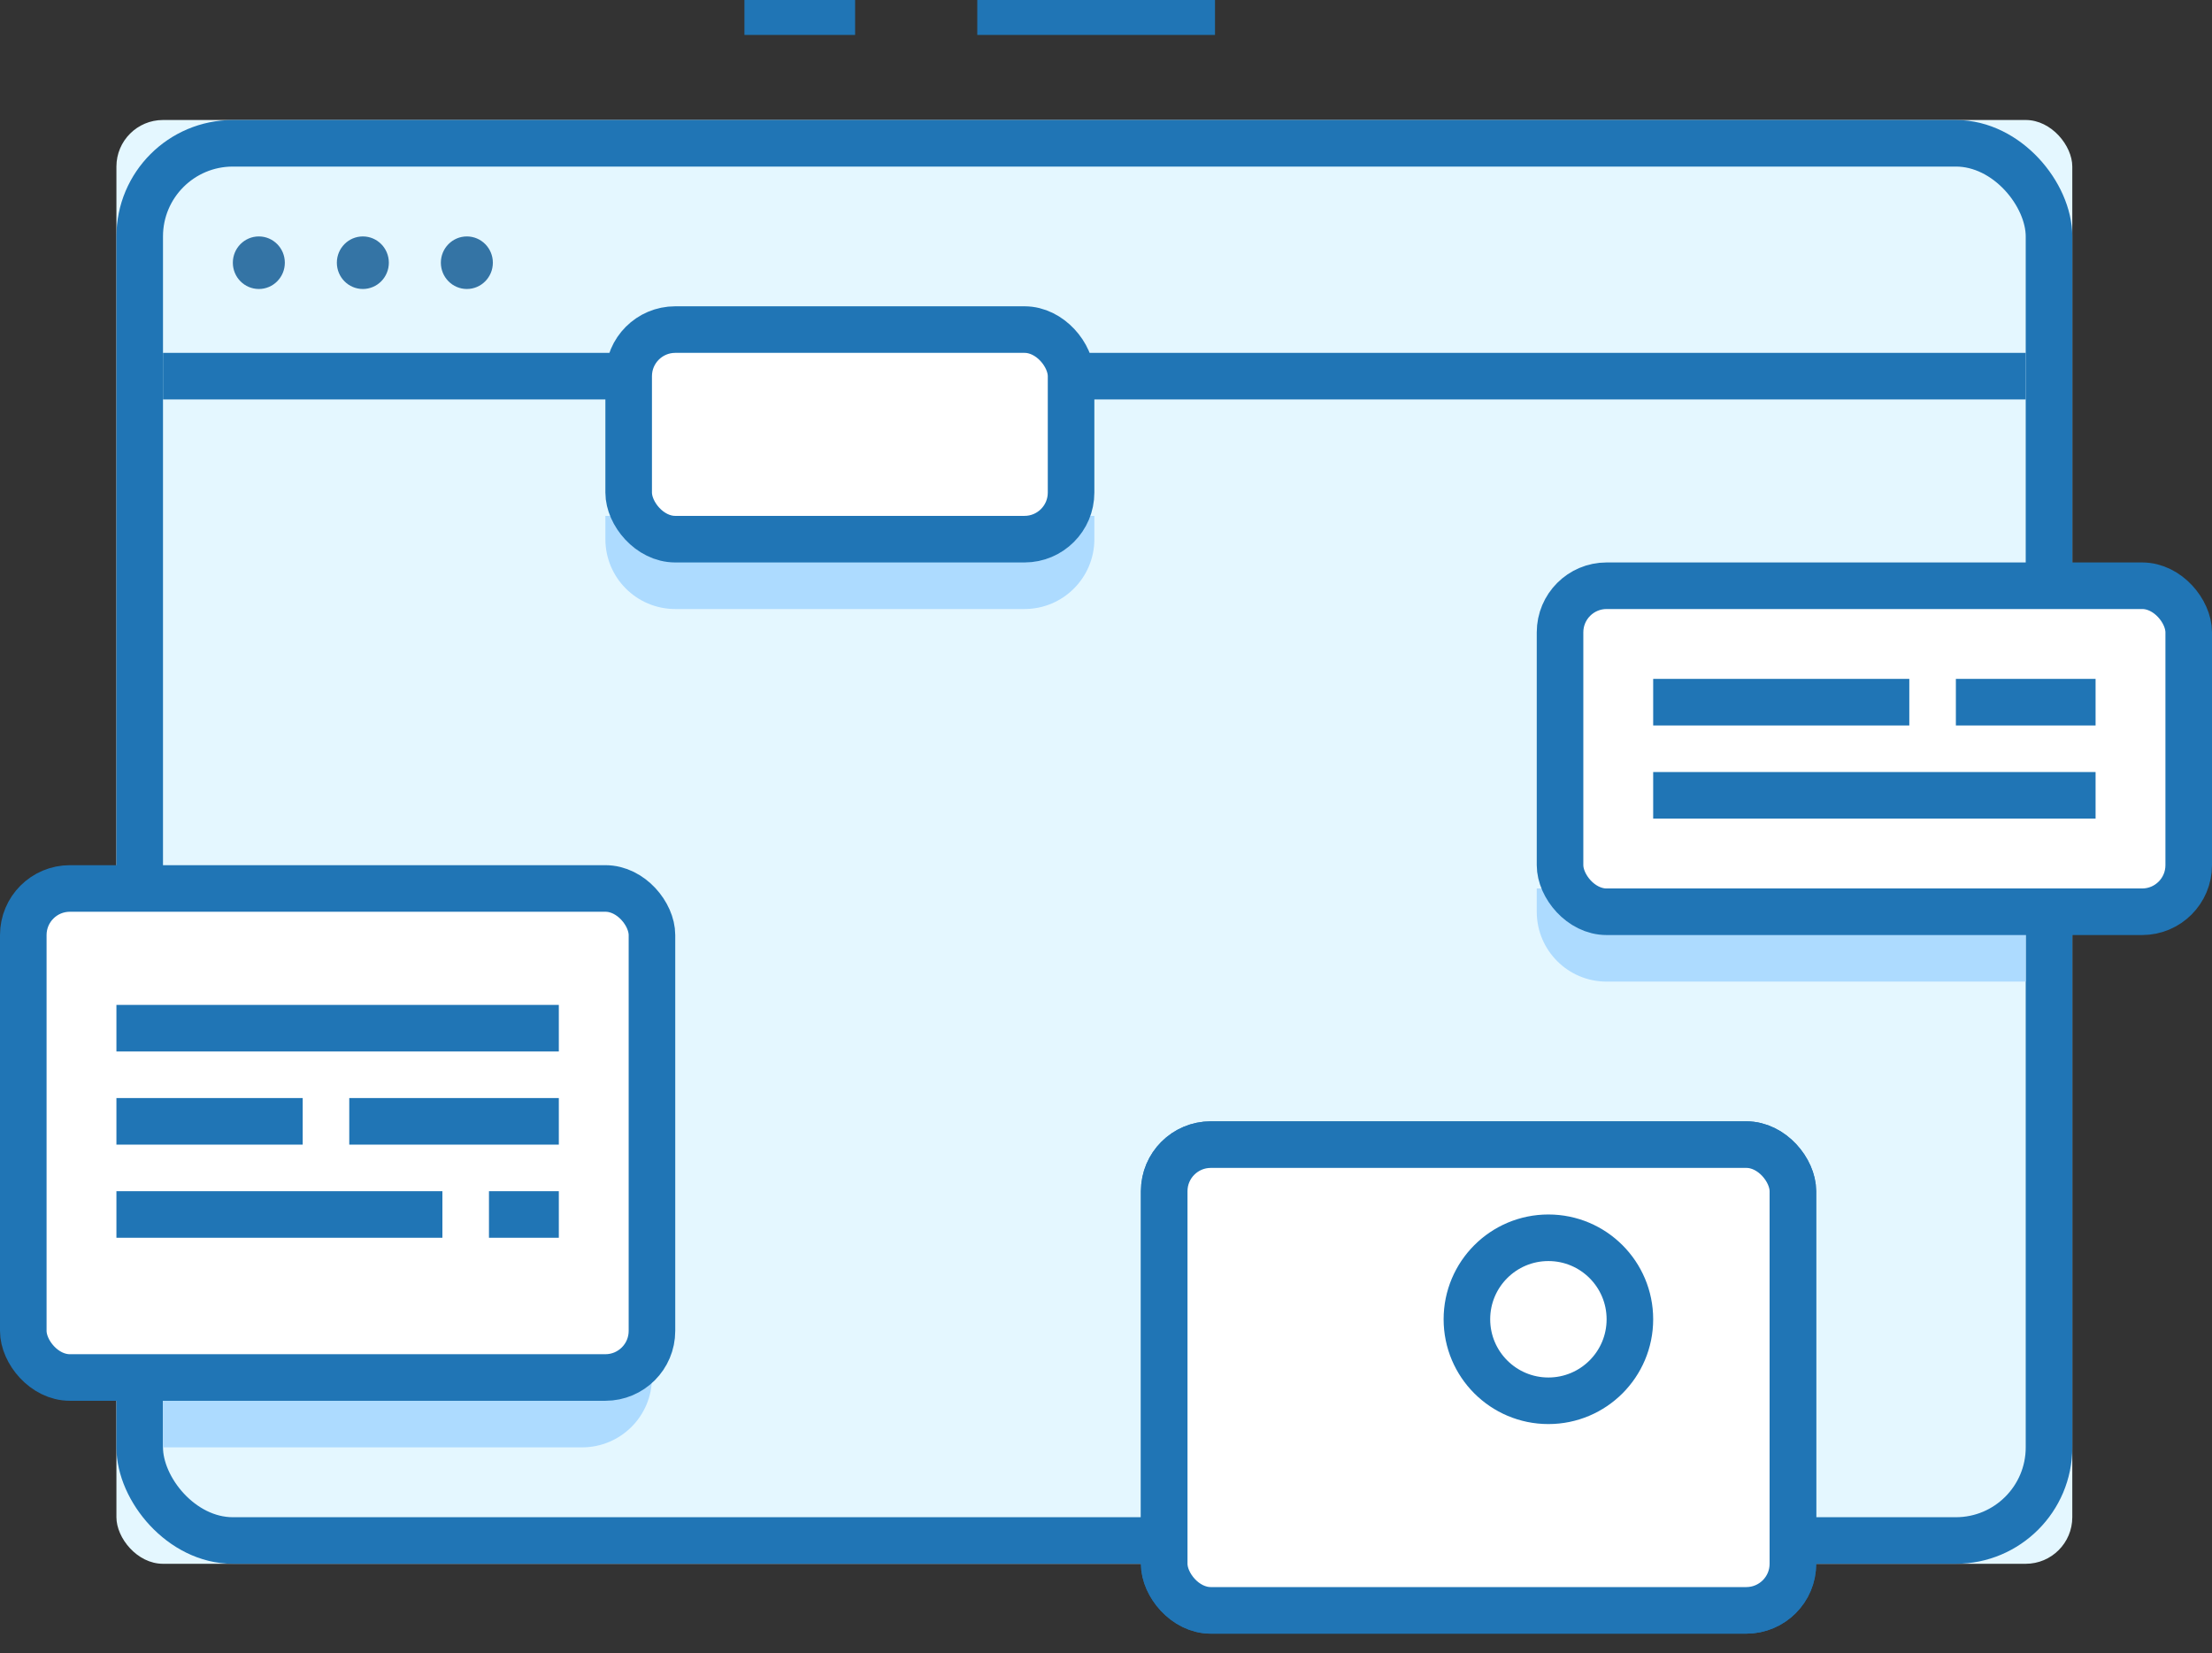 <?xml version="1.0" encoding="UTF-8"?>
<svg width="95px" height="71px" viewBox="0 0 95 71" version="1.1" xmlns="http://www.w3.org/2000/svg" xmlns:xlink="http://www.w3.org/1999/xlink">
    <rect x="0" y="0" width="95" height="71" fill="#333333" stroke="none"/>
    <title>icon_progress_parts</title>
    <g id="medical-3" stroke="none" stroke-width="1" fill="none" fill-rule="evenodd">
        <g id="4" transform="translate(-997, -1725)">
            <g id="icon_progress_parts" transform="translate(997, 1725)">
                <rect id="Rectangle" fill="#E4F7FF" x="5" y="5.153" width="84" height="62" rx="2"></rect>
                <rect id="Rectangle-Copy-54" stroke="#2075B5" stroke-width="2" x="6" y="6.153" width="82" height="60" rx="4"></rect>
                <rect id="Rectangle-Copy-53" fill="#2075B5" x="7" y="15.153" width="80" height="2"></rect>
                <path d="M11.117,10.153 C10.5,10.153 10,10.658 10,11.281 C10,11.905 10.5,12.41 11.117,12.41 C11.733,12.41 12.233,11.905 12.233,11.281 C12.233,10.658 11.733,10.153 11.117,10.153" id="Fill-9-Copy-2" fill="#3474A5"></path>
                <path d="M15.584,10.153 C14.967,10.153 14.467,10.658 14.467,11.281 C14.467,11.905 14.967,12.41 15.584,12.41 C16.2,12.41 16.7,11.905 16.7,11.281 C16.7,10.658 16.2,10.153 15.584,10.153" id="Fill-11-Copy-2" fill="#3474A5"></path>
                <path d="M20.051,10.153 C19.434,10.153 18.934,10.658 18.934,11.281 C18.934,11.905 19.434,12.41 20.051,12.41 C20.667,12.41 21.167,11.905 21.167,11.281 C21.167,10.658 20.667,10.153 20.051,10.153" id="Fill-13-Copy-2" fill="#3474A5"></path>
                <path d="M66,38.153 L87,38.153 L87,42.153 L69,42.153 C67.343,42.153 66,40.81 66,39.153 L66,38.153 L66,38.153 Z" id="Rectangle-Copy-140" fill="#ADDBFF"></path>
                <path d="M7,58.153 L28,58.153 L28,62.153 L10,62.153 C8.343,62.153 7,60.81 7,59.153 L7,58.153 L7,58.153 Z" id="Rectangle-Copy-146" fill="#ADDBFF" transform="translate(17.5, 60.153) scale(-1, 1) translate(-17.5, -60.153) "></path>
                <rect id="Rectangle" stroke="#2075B5" stroke-width="2" fill="#FFFFFF" x="67" y="25.153" width="27" height="14" rx="2"></rect>
                <rect id="Rectangle-Copy-50" stroke="#2075B5" stroke-width="2" fill="#FFFFFF" x="50" y="49.153" width="27" height="20" rx="2"></rect>
                <rect id="Rectangle-Copy-65" stroke="#2075B5" stroke-width="2" fill="#FFFFFF" x="50" y="49.153" width="27" height="20" rx="2"></rect>
                <path d="" id="Path-7" stroke="#2075B5" stroke-width="2"></path>
                <circle id="Oval" stroke="#2075B5" stroke-width="2" fill="#FFFFFF" cx="66.5" cy="56.653" r="3.5"></circle>
                <path d="M26,22.153 L47,22.153 L47,23.153 C47,24.81 45.657,26.153 44,26.153 L29,26.153 C27.343,26.153 26,24.81 26,23.153 L26,22.153 L26,22.153 Z" id="Rectangle-Copy-74" fill="#ADDBFF"></path>
                <rect id="Rectangle-Copy-55" stroke="#2075B5" stroke-width="2" fill="#FFFFFF" x="27" y="14.153" width="19" height="9" rx="2"></rect>
                <rect id="Rectangle-Copy-49" stroke="#2075B5" stroke-width="2" fill="#FFFFFF" x="1" y="38.153" width="27" height="21" rx="2"></rect>
                <rect id="Rectangle-Copy-53" fill="#2075B5" x="5" y="43.153" width="19" height="2"></rect>
                <rect id="Rectangle-Copy-58" fill="#2075B5" x="5" y="51.153" width="14" height="2"></rect>
                <rect id="Rectangle-Copy-59" fill="#2075B5" x="21" y="51.153" width="3" height="2"></rect>
                <rect id="Rectangle-Copy-56" fill="#2075B5" x="5" y="47.153" width="8" height="2"></rect>
                <rect id="Rectangle-Copy-57" fill="#2075B5" x="15" y="47.153" width="9" height="2"></rect>
                <rect id="Rectangle-Copy-56" fill="#2075B5" x="71" y="29.153" width="11" height="2"></rect>
                <rect id="Rectangle-Copy-60" fill="#2075B5" x="71" y="33.153" width="19" height="2"></rect>
                <rect id="Rectangle-Copy-57" fill="#2075B5" x="84" y="29.153" width="6" height="2"></rect>
                <line x1="41.971" y1="0.5" x2="52.18" y2="0.5" id="Path-12-Copy-3" stroke="#2075B5" stroke-width="2" transform="translate(47.076, 0.5) scale(-1, 1) translate(-47.076, -0.5) "></line>
                <line x1="31.971" y1="0.5" x2="36.725" y2="0.5" id="Path-12-Copy-2" stroke="#2075B5" stroke-width="2" transform="translate(34.348, 0.5) scale(-1, 1) translate(-34.348, -0.5) "></line>
            </g>
        </g>
    </g>
</svg>
